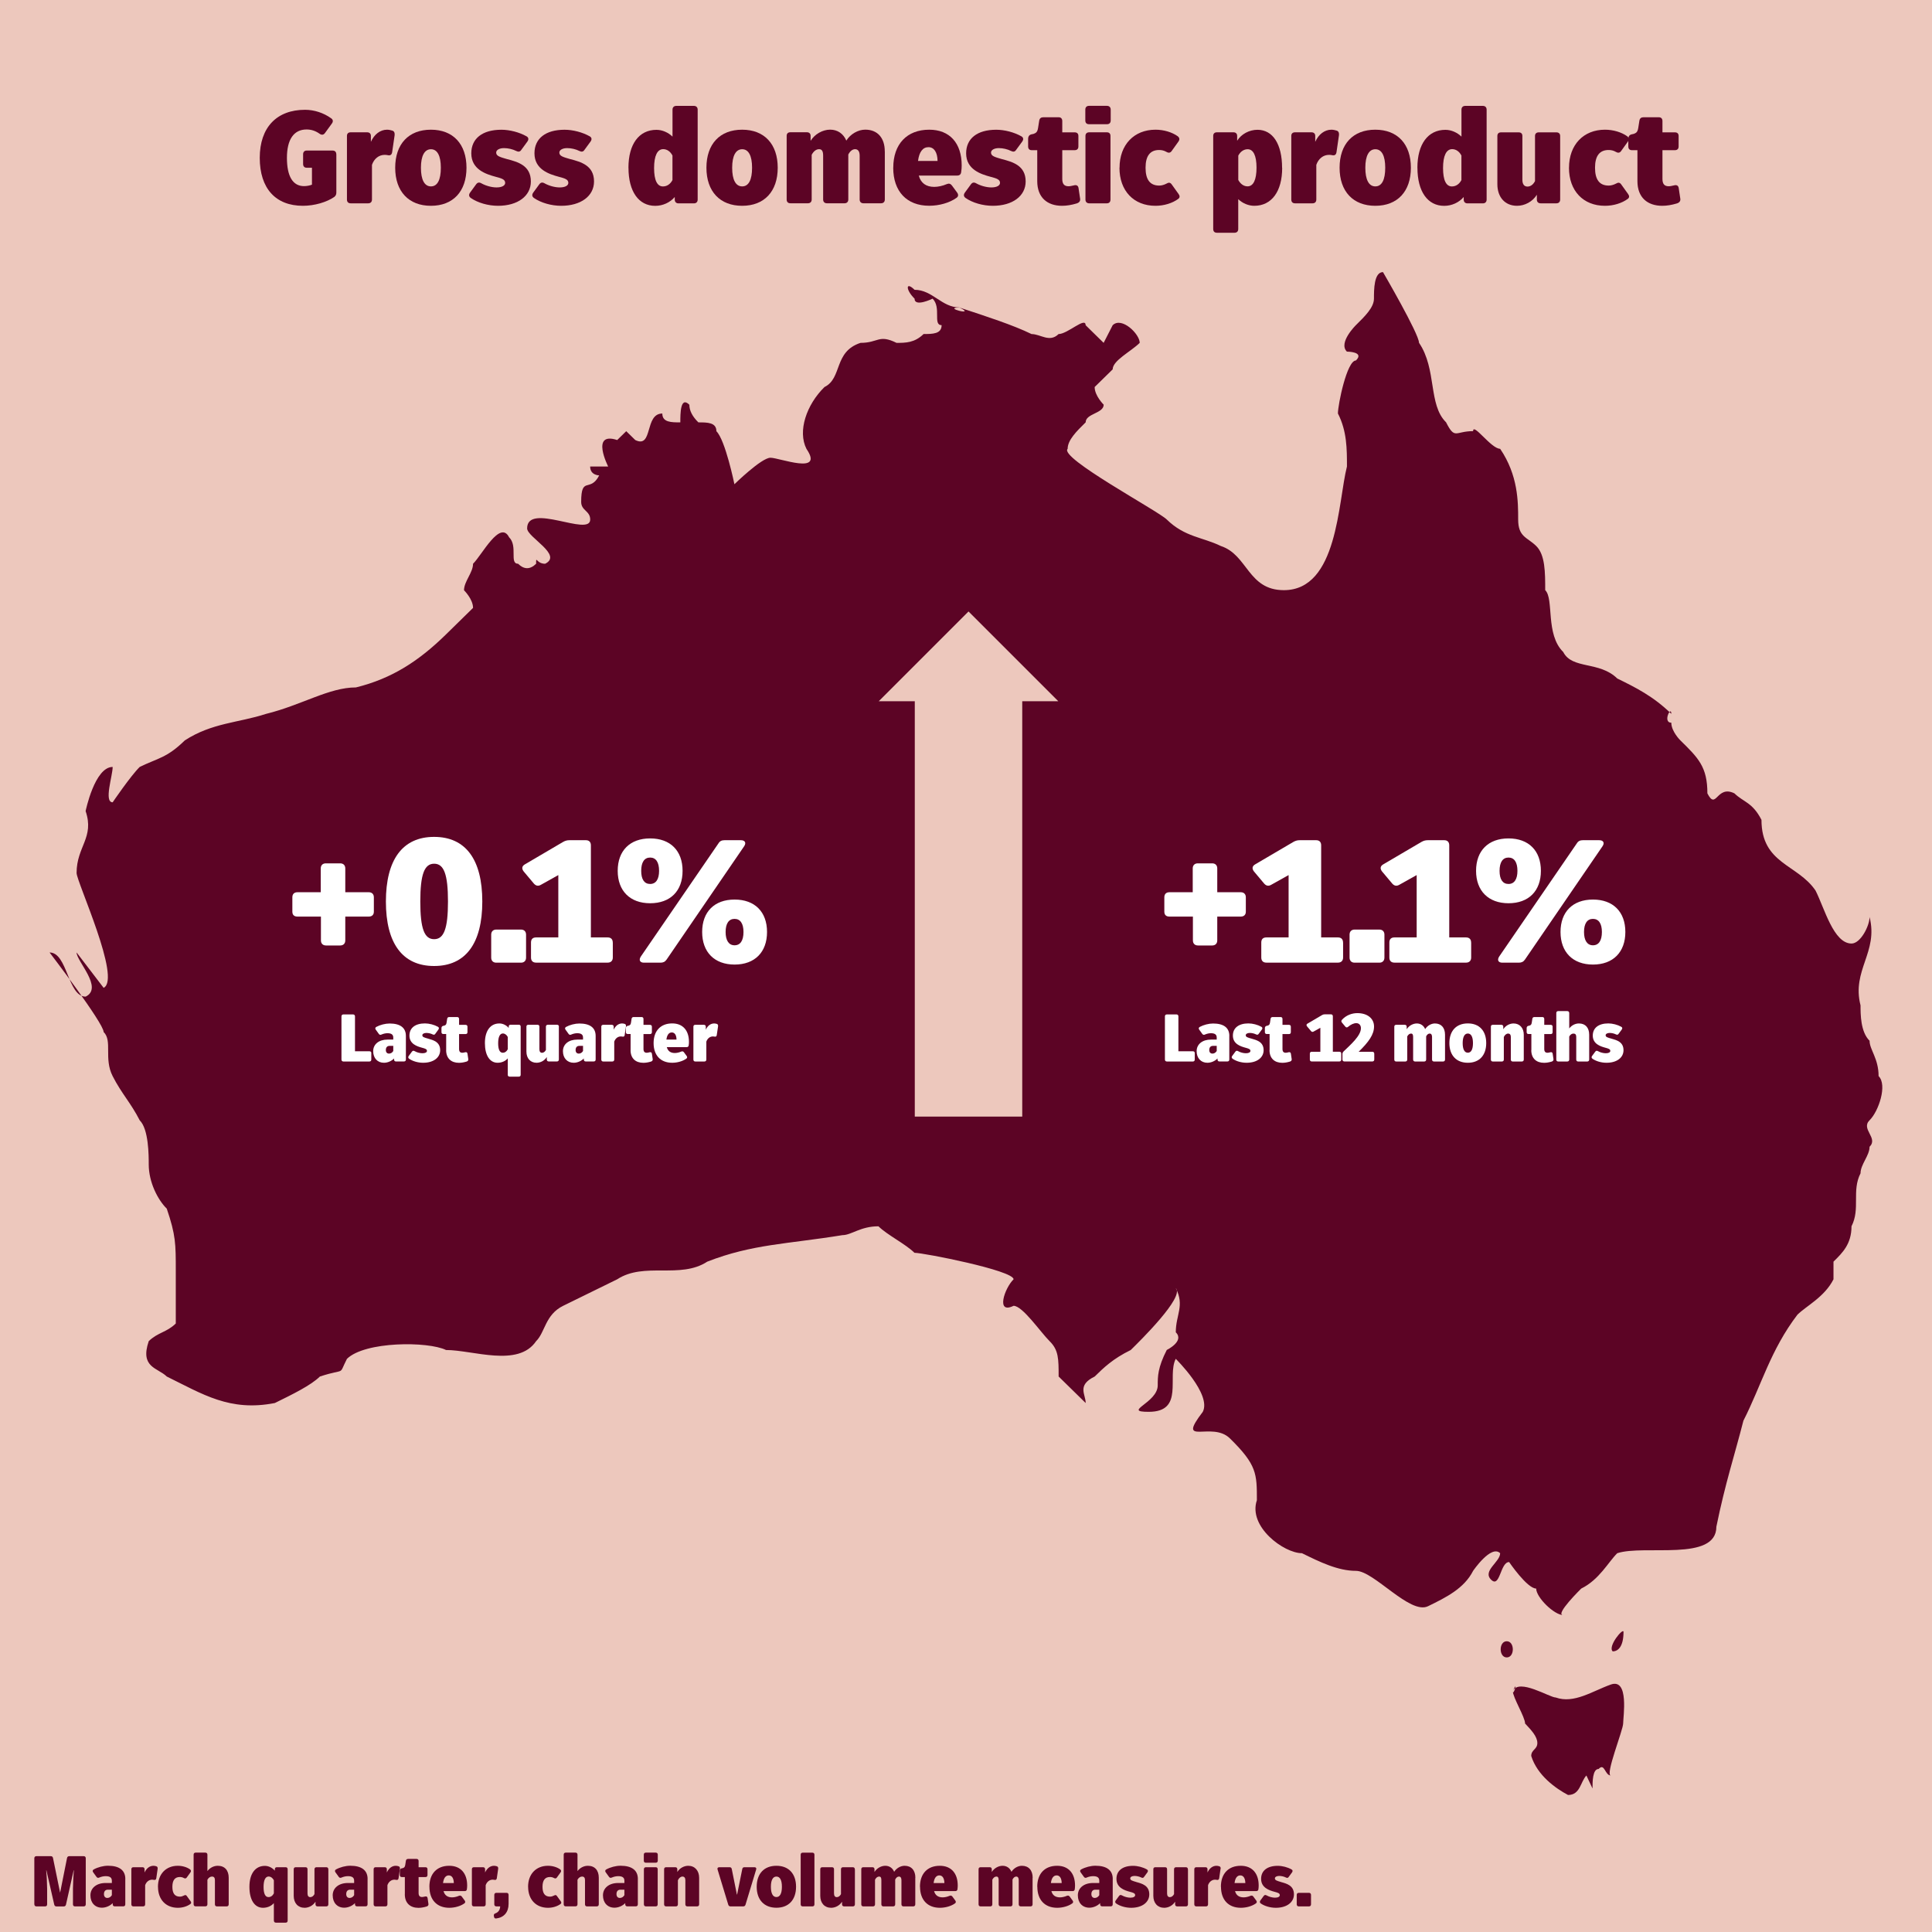 <?xml version="1.0" encoding="UTF-8"?>
<svg id="Layer_1" data-name="Layer 1" xmlns="http://www.w3.org/2000/svg" viewBox="0 0 430.06 430.06">
  <defs>
    <style>
      .cls-1, .cls-2 {
        fill-rule: evenodd;
      }

      .cls-1, .cls-2, .cls-3, .cls-4, .cls-5 {
        stroke-width: 0px;
      }

      .cls-1, .cls-5 {
        fill: #5c0425;
      }

      .cls-2, .cls-4 {
        fill: #edc8bd;
      }

      .cls-3 {
        fill: #fff;
      }
    </style>
  </defs>
  <rect class="cls-4" width="430.06" height="430.06"/>
  <path class="cls-1" d="m213.61,68.44c-4.01,0-6.02-3.93-10.03-3.93-2.01-1.97-2.01,0,0,1.97,0,1.97,4.01,0,4.01,0,2.01,1.97,0,5.9,2.01,5.9,0,1.97-2.01,1.97-4.01,1.97-2.01,1.97-4.01,1.97-6.02,1.97-4.01-1.97-4.01,0-8.02,0-6.02,1.97-4.01,7.87-8.02,9.83-4.01,3.93-6.02,9.83-4.01,13.77,4.01,5.9-6.02,1.97-8.02,1.97s-8.02,5.9-8.02,5.9c0,0-2.01-9.83-4.01-11.8,0-1.97-2.01-1.97-4.01-1.97q-2.01-1.97-2.01-3.93c-2.01-1.97-2.01,1.97-2.01,3.93-2.01,0-4.01,0-4.01-1.97-4.01,0-2.01,7.87-6.02,5.9l-2.01-1.97-2.01,1.97c-6.02-1.97-2.01,5.9-2.01,5.9h-4.01c0,1.97,2.01,1.97,2.01,1.97-2.01,3.93-4.01,0-4.01,5.9,0,1.97,2.01,1.97,2.01,3.93,0,3.93-14.04-3.93-14.04,1.97,0,1.97,8.02,5.9,4.01,7.87-2.01,0-2.01-1.97-2.01,0q-2.01,1.97-4.01,0c-2.01,0,0-3.93-2.01-5.9-2.01-3.93-6.02,3.93-8.02,5.9,0,1.97-2.01,3.93-2.01,5.9,0,0,2.01,1.97,2.01,3.93,0,0-4.01,3.93-6.02,5.9-6.02,5.9-12.03,9.83-20.05,11.8-6.02,0-12.03,3.93-20.05,5.9-6.02,1.97-12.03,1.97-18.05,5.9-4.01,3.93-6.02,3.93-10.03,5.9-2.01,1.97-6.02,7.87-6.02,7.87-2.01,0,0-5.9,0-7.87-4.01,0-6.02,9.83-6.02,9.83,2.01,5.9-2.01,7.87-2.01,13.77,0,1.97,10.03,23.6,6.02,25.57l-6.02-7.87c0,1.97,6.02,7.87,2.01,9.83-4.01,0-4.01-9.83-8.02-9.83,0,0,12.03,15.73,12.03,17.7,2.01,1.97,0,5.9,2.01,9.83,2.01,3.93,4.01,5.9,6.02,9.83,2.01,1.97,2.01,7.87,2.01,9.83,0,3.93,2.01,7.87,4.01,9.83,2.01,5.9,2.01,7.87,2.01,13.77v11.8c-2.01,1.97-4.01,1.97-6.02,3.93-2.01,5.9,2.01,5.9,4.01,7.87,8.02,3.93,14.04,7.87,24.06,5.9,4.01-1.97,8.02-3.93,10.03-5.9,6.02-1.97,4.01,0,6.02-3.93,4.01-3.93,18.05-3.93,22.06-1.97,6.02,0,16.04,3.93,20.05-1.97,2.01-1.97,2.01-5.9,6.02-7.87,4.01-1.97,8.02-3.93,12.03-5.9,6.02-3.93,14.04,0,20.05-3.93,10.03-3.93,18.05-3.93,30.08-5.9,2.01,0,4.01-1.97,8.02-1.97,2.01,1.97,6.02,3.93,8.02,5.9,2.01,0,22.06,3.93,22.06,5.9-2.01,1.97-4.01,7.87,0,5.9,2.01,0,6.02,5.9,8.02,7.87,2.01,1.97,2.01,3.93,2.01,7.87,2.01,1.97,6.02,5.9,6.02,5.9,0-1.97-2.01-3.93,2.01-5.9,2.01-1.97,4.01-3.93,8.02-5.9,2.01-1.97,12.03-11.8,10.03-13.77,2.01,3.93,0,5.9,0,9.83,2.01,1.97-2.01,3.93-2.01,3.93-2.01,3.93-2.01,5.9-2.01,7.87,0,3.93-8.02,5.9-2.01,5.9,8.02,0,4.01-7.87,6.02-11.8,0,0,8.02,7.87,6.02,11.8-6.02,7.87,2.01,1.97,6.02,5.9,6.02,5.9,6.02,7.87,6.02,13.77-2.01,5.9,6.02,11.8,10.03,11.8,4.01,1.97,8.02,3.93,12.03,3.93s12.03,9.83,16.04,7.87,8.02-3.93,10.03-7.87c0,0,4.01-5.9,6.02-3.93,0,1.97-4.01,3.93-2.01,5.9,2.01,1.97,2.01-3.93,4.01-3.93,0,0,4.01,5.9,6.02,5.9,0,1.97,4.01,5.9,6.02,5.9-2.01,0,4.01-5.9,4.01-5.9,4.01-1.97,6.02-5.9,8.02-7.87,6.02-1.97,22.06,1.97,22.06-5.9,2.01-9.83,4.01-15.73,6.02-23.6,4.01-7.87,6.02-15.73,12.03-23.6,2.01-1.97,6.02-3.93,8.02-7.87v-3.93c2.01-1.97,4.01-3.93,4.01-7.87,2.01-3.93,0-7.87,2.01-11.8,0-1.97,2.01-3.93,2.01-5.9,2.01-1.97-2.01-3.93,0-5.9,2.01-1.97,4.01-7.87,2.01-9.83,0-3.93-2.01-5.9-2.01-7.87-2.01-1.97-2.01-5.9-2.01-7.87-2.01-7.87,4.01-11.8,2.01-19.67,0,1.97-2.01,5.9-4.01,5.9-4.01,0-6.02-7.87-8.02-11.8-4.01-5.9-12.03-5.9-12.03-15.73-2.01-3.93-4.01-3.93-6.02-5.9-4.01-1.97-4.01,3.93-6.02,0,0-5.9-2.01-7.87-6.02-11.8,0,0-2.01-1.97-2.01-3.93-2.01,0,0-3.93,0-1.97-4.01-3.93-8.02-5.9-12.03-7.87-4.01-3.93-10.03-1.97-12.03-5.9-4.01-3.93-2.01-11.8-4.01-13.77,0-3.93,0-7.87-2.01-9.83-2.01-1.97-4.01-1.97-4.01-5.9s0-9.83-4.01-15.73c-2.01,0-6.02-5.9-6.02-3.93-4.01,0-4.01,1.97-6.02-1.97-4.01-3.93-2.01-11.8-6.02-17.7,0-1.97-8.02-15.73-8.02-15.73-2.01,0-2.01,3.93-2.01,5.9s-2.01,3.93-4.01,5.9c0,0-4.01,3.93-2.01,5.9,0,0,4.01,0,2.01,1.97-2.01,0-4.01,9.83-4.01,11.8,2.01,3.93,2.01,7.87,2.01,11.8-2.01,7.87-2.01,27.53-14.04,27.53-8.02,0-8.02-7.87-14.04-9.83-4.01-1.97-8.02-1.97-12.03-5.9-2.01-1.97-24.06-13.77-22.06-15.73,0-1.97,2.01-3.93,4.01-5.9,0-1.97,4.01-1.97,4.01-3.93,0,0-2.01-1.97-2.01-3.93l4.01-3.93c0-1.97,4.01-3.93,6.02-5.9,0-1.97-4.01-5.9-6.02-3.93l-2.01,3.93-4.01-3.93c0-1.97-4.01,1.97-6.02,1.97-2.01,1.97-4.01,0-6.02,0-4.01-1.97-10.03-3.93-16.04-5.9-4.01,0,4.01,1.97,0,0h0Z"/>
  <polygon class="cls-2" points="235.57 156.09 227.55 156.09 227.55 248.55 203.63 248.55 203.63 156.09 195.61 156.09 215.59 136.11 235.57 156.09 235.57 156.09"/>
  <g>
    <path class="cls-3" d="m276.19,204.03h-5.23v5.3c0,.7-.43,1.13-1.13,1.13h-3.16c-.7,0-1.13-.43-1.13-1.13v-5.3h-5.23c-.74,0-1.13-.39-1.13-1.09v-3.2c0-.7.39-1.13,1.13-1.13h5.19v-5.3c0-.7.43-1.13,1.13-1.13h3.2c.7,0,1.13.43,1.13,1.13v5.3h5.23c.7,0,1.13.43,1.13,1.13v3.2c0,.7-.43,1.09-1.13,1.09Z"/>
    <path class="cls-3" d="m298.97,209.8v3.35c0,.7-.43,1.13-1.13,1.13h-15.95c-.74,0-1.13-.43-1.13-1.13v-3.35c0-.74.39-1.13,1.13-1.13h4.95v-13.88l-3.9,2.18c-.62.35-1.13.19-1.56-.31l-2.26-2.69c-.47-.62-.39-1.17.27-1.56l8.5-4.99c.47-.27.9-.39,1.4-.39h3.71c.7,0,1.09.43,1.09,1.13v20.51h3.74c.7,0,1.13.39,1.13,1.13Z"/>
    <path class="cls-3" d="m300.41,213.16v-5.11c0-.7.43-1.13,1.13-1.13h5.5c.7,0,1.13.43,1.13,1.13v5.11c0,.7-.43,1.13-1.13,1.13h-5.5c-.7,0-1.13-.43-1.13-1.13Z"/>
    <path class="cls-3" d="m327.48,209.8v3.35c0,.7-.43,1.13-1.13,1.13h-15.95c-.74,0-1.13-.43-1.13-1.13v-3.35c0-.74.39-1.13,1.13-1.13h4.95v-13.88l-3.9,2.18c-.62.35-1.13.19-1.56-.31l-2.26-2.69c-.47-.62-.39-1.17.27-1.56l8.5-4.99c.47-.27.9-.39,1.4-.39h3.71c.7,0,1.09.43,1.09,1.13v20.51h3.74c.7,0,1.13.39,1.13,1.13Z"/>
    <path class="cls-3" d="m328.57,193.85c0-4.49,2.73-7.22,7.22-7.22s7.21,2.73,7.21,7.22-2.73,7.21-7.21,7.21-7.22-2.77-7.22-7.21Zm9.52,20.44h-3.67c-.9,0-1.21-.58-.7-1.37l17.28-25.19c.31-.51.74-.7,1.33-.7h3.67c.9,0,1.25.58.7,1.37l-17.24,25.19c-.35.51-.78.7-1.37.7Zm-.31-20.44c0-1.91-.7-2.96-1.99-2.96s-1.99,1.05-1.99,2.96.7,2.92,1.99,2.92,1.99-1.05,1.99-2.92Zm9.59,13.61c0-4.49,2.73-7.22,7.22-7.22s7.21,2.73,7.21,7.22-2.73,7.25-7.21,7.25-7.22-2.77-7.22-7.25Zm9.21,0c0-1.87-.7-2.92-1.99-2.92s-1.99,1.05-1.99,2.92.7,2.96,1.99,2.96,1.99-1.05,1.99-2.96Z"/>
    <path class="cls-3" d="m265.95,234.43v1.43c0,.27-.15.43-.43.43h-5.77c-.27,0-.44-.17-.44-.43v-9.62c0-.27.17-.43.44-.43h2.13c.27,0,.43.17.43.43v7.77h3.21c.29,0,.43.15.43.42Z"/>
    <path class="cls-3" d="m273.64,230.57v5.28c0,.27-.15.43-.43.43h-1.77c-.27,0-.42-.17-.42-.43v-.24c-.58.6-1.46.96-2.25.96-1.44,0-2.4-1.04-2.4-2.58s1.27-2.58,3.18-2.58h1.29v-.46c0-.67-.44-.96-1.3-.96-.41,0-.9.11-1.31.29-.24.12-.43.09-.6-.13l-.69-.96c-.17-.24-.12-.46.12-.6.86-.46,2-.76,2.97-.76,2.37,0,3.62.95,3.62,2.76Zm-2.8,2.24h-.83c-.53,0-.83.33-.83.93,0,.5.27.79.71.79.38,0,.72-.21.95-.58v-1.14Z"/>
    <path class="cls-3" d="m278.58,231.2c1.15.32,2.7.71,2.7,2.57,0,1.68-1.51,2.8-3.78,2.8-1.14,0-2.34-.34-3.13-.9-.23-.17-.25-.38-.09-.61l.71-.96c.17-.23.36-.26.62-.11.51.29,1.18.46,1.74.46.62,0,.99-.21.99-.52,0-.39-.36-.51-1.1-.71-1.11-.3-2.8-.84-2.8-2.7,0-1.71,1.29-2.71,3.46-2.71.95,0,2.05.29,2.88.75.25.13.29.36.12.6l-.71.96c-.15.24-.34.25-.58.14-.42-.21-.95-.33-1.41-.33-.52,0-.9.21-.9.51,0,.41.42.51,1.29.76Z"/>
    <path class="cls-3" d="m282.61,233.74v-3.57h-.63c-.27,0-.42-.15-.42-.43v-.88c0-.24.11-.42.35-.5l.28-.06c.27-.1.44-.19.51-.67l.13-.85c.04-.27.21-.39.48-.39h1.75c.27,0,.42.17.42.44v1.3h1.43c.28,0,.43.15.43.42v1.2c0,.29-.15.43-.43.43h-1.43v3.32c0,.6.26.84.72.84.18,0,.38-.04.63-.11.29-.07.48.03.52.32l.18,1.21c.04.27-.11.46-.41.55-.6.18-1.16.27-1.68.27-1.68,0-2.85-.95-2.85-2.83Z"/>
    <path class="cls-3" d="m298.56,234.56v1.29c0,.27-.16.43-.43.43h-6.13c-.29,0-.43-.17-.43-.43v-1.29c0-.29.15-.44.43-.44h1.91v-5.34l-1.5.84c-.24.14-.44.08-.6-.12l-.87-1.04c-.18-.24-.15-.45.1-.6l3.27-1.92c.18-.1.35-.15.54-.15h1.42c.27,0,.42.17.42.43v7.89h1.44c.27,0,.43.15.43.44Z"/>
    <path class="cls-3" d="m305.91,234.56v1.29c0,.27-.17.43-.44.43h-6.21c-.27,0-.43-.17-.43-.43v-1.23c0-.22.08-.38.22-.54,1.59-1.54,3.89-3.51,3.89-5.21,0-.67-.42-1.12-1.04-1.12-.54,0-1.21.3-1.82.82-.22.18-.43.18-.61-.04l-.75-.9c-.17-.2-.18-.41-.02-.6.95-1.06,2.25-1.51,3.45-1.51,2.22,0,3.71,1.18,3.71,2.98s-1.2,3.45-3.42,5.62h3.03c.27,0,.44.15.44.44Z"/>
    <path class="cls-3" d="m321.66,230.32v5.54c0,.27-.17.43-.43.43h-2.03c-.27,0-.43-.17-.43-.43v-5.04c0-.48-.18-.75-.53-.75-.3,0-.58.22-.78.62v5.17c0,.27-.17.43-.44.43h-2.02c-.27,0-.44-.17-.44-.43v-5.04c0-.51-.13-.75-.46-.75s-.63.22-.85.64v5.15c0,.27-.17.43-.44.43h-2.01c-.29,0-.43-.17-.43-.43v-7.32c0-.27.15-.42.43-.42h1.89c.27,0,.44.15.44.42v.57c.46-.76,1.38-1.29,2.25-1.29s1.53.48,1.86,1.26c.46-.75,1.35-1.26,2.17-1.26,1.41,0,2.25.95,2.25,2.5Z"/>
    <path class="cls-3" d="m330.83,232.19c0,2.73-1.54,4.38-4.09,4.38s-4.11-1.65-4.11-4.38,1.54-4.38,4.11-4.38,4.09,1.67,4.09,4.38Zm-2.95,0c0-1.38-.41-2.13-1.14-2.13s-1.15.75-1.15,2.13.4,2.14,1.15,2.14,1.14-.76,1.14-2.14Z"/>
    <path class="cls-3" d="m339.19,230.32v5.54c0,.27-.17.43-.43.43h-2.03c-.27,0-.42-.17-.42-.43v-5.04c0-.48-.22-.75-.6-.75s-.74.29-.96.76v5.03c0,.27-.17.43-.44.43h-2.01c-.29,0-.43-.17-.43-.43v-7.32c0-.27.15-.42.43-.42h1.89c.27,0,.44.15.44.42v.57c.48-.79,1.41-1.29,2.28-1.29,1.38,0,2.28,1.02,2.28,2.5Z"/>
    <path class="cls-3" d="m340.88,233.74v-3.57h-.63c-.27,0-.42-.15-.42-.43v-.88c0-.24.11-.42.35-.5l.28-.06c.27-.1.44-.19.51-.67l.13-.85c.04-.27.21-.39.48-.39h1.75c.27,0,.42.17.42.44v1.3h1.43c.28,0,.43.15.43.42v1.2c0,.29-.15.43-.43.43h-1.43v3.32c0,.6.26.84.72.84.18,0,.38-.04.63-.11.29-.07.48.03.52.32l.18,1.21c.04.27-.11.46-.41.55-.6.18-1.16.27-1.68.27-1.68,0-2.85-.95-2.85-2.83Z"/>
    <path class="cls-3" d="m353.75,230.32v5.54c0,.27-.17.43-.43.43h-2.03c-.27,0-.42-.17-.42-.43v-5.04c0-.51-.2-.75-.62-.75-.34,0-.71.22-.94.66v5.13c0,.27-.17.43-.44.43h-2.01c-.29,0-.43-.17-.43-.43v-10.35c0-.27.15-.44.43-.44h2.01c.27,0,.44.17.44.44v3.42c.52-.69,1.33-1.11,2.16-1.11,1.44,0,2.28.95,2.28,2.5Z"/>
    <path class="cls-3" d="m358.69,231.2c1.15.32,2.7.71,2.7,2.57,0,1.68-1.51,2.8-3.78,2.8-1.14,0-2.34-.34-3.13-.9-.23-.17-.25-.38-.09-.61l.71-.96c.17-.23.36-.26.62-.11.51.29,1.18.46,1.74.46.62,0,.99-.21.99-.52,0-.39-.36-.51-1.1-.71-1.11-.3-2.8-.84-2.8-2.7,0-1.71,1.29-2.71,3.46-2.71.95,0,2.05.29,2.88.75.25.13.29.36.12.6l-.71.96c-.15.24-.34.25-.58.14-.42-.21-.95-.33-1.41-.33-.52,0-.9.21-.9.51,0,.41.42.51,1.29.76Z"/>
  </g>
  <g>
    <path class="cls-3" d="m82.09,204.03h-5.23v5.3c0,.7-.43,1.13-1.13,1.13h-3.16c-.7,0-1.13-.43-1.13-1.13v-5.3h-5.23c-.74,0-1.13-.39-1.13-1.09v-3.2c0-.7.39-1.13,1.13-1.13h5.19v-5.3c0-.7.43-1.13,1.13-1.13h3.2c.7,0,1.13.43,1.13,1.13v5.3h5.23c.7,0,1.13.43,1.13,1.13v3.2c0,.7-.43,1.09-1.13,1.09Z"/>
    <path class="cls-3" d="m107.36,200.68c0,9.32-3.71,14.35-10.73,14.35s-10.73-5.03-10.73-14.35,3.71-14.39,10.73-14.39,10.73,5.03,10.73,14.39Zm-7.64,0c0-6.04-.9-8.42-3.08-8.42s-3.08,2.38-3.08,8.42.9,8.38,3.08,8.38,3.08-2.38,3.08-8.38Z"/>
    <path class="cls-3" d="m109.34,213.16v-5.11c0-.7.43-1.13,1.13-1.13h5.5c.7,0,1.13.43,1.13,1.13v5.11c0,.7-.43,1.13-1.13,1.13h-5.5c-.7,0-1.13-.43-1.13-1.13Z"/>
    <path class="cls-3" d="m136.41,209.8v3.35c0,.7-.43,1.13-1.13,1.13h-15.95c-.74,0-1.13-.43-1.13-1.13v-3.35c0-.74.39-1.13,1.13-1.13h4.95v-13.88l-3.9,2.18c-.62.35-1.13.19-1.56-.31l-2.26-2.69c-.47-.62-.39-1.17.27-1.56l8.5-4.99c.47-.27.9-.39,1.4-.39h3.71c.7,0,1.09.43,1.09,1.13v20.51h3.74c.7,0,1.13.39,1.13,1.13Z"/>
    <path class="cls-3" d="m137.5,193.85c0-4.49,2.73-7.22,7.22-7.22s7.22,2.73,7.22,7.22-2.73,7.21-7.22,7.21-7.22-2.77-7.22-7.21Zm9.52,20.44h-3.67c-.9,0-1.21-.58-.7-1.37l17.28-25.19c.31-.51.74-.7,1.33-.7h3.67c.9,0,1.25.58.7,1.37l-17.24,25.19c-.35.51-.78.7-1.36.7Zm-.31-20.44c0-1.91-.7-2.96-1.99-2.96s-1.99,1.05-1.99,2.96.7,2.92,1.99,2.92,1.99-1.05,1.99-2.92Zm9.59,13.61c0-4.49,2.73-7.22,7.22-7.22s7.22,2.73,7.22,7.22-2.73,7.25-7.22,7.25-7.22-2.77-7.22-7.25Zm9.2,0c0-1.87-.7-2.92-1.99-2.92s-1.99,1.05-1.99,2.92.7,2.96,1.99,2.96,1.99-1.05,1.99-2.96Z"/>
    <path class="cls-3" d="m82.65,234.43v1.43c0,.27-.15.43-.43.43h-5.77c-.27,0-.44-.17-.44-.43v-9.62c0-.27.17-.43.44-.43h2.13c.27,0,.44.17.44.43v7.77h3.21c.28,0,.43.15.43.42Z"/>
    <path class="cls-3" d="m90.35,230.57v5.28c0,.27-.15.43-.44.43h-1.77c-.27,0-.42-.17-.42-.43v-.24c-.58.6-1.46.96-2.25.96-1.44,0-2.4-1.04-2.4-2.58s1.27-2.58,3.18-2.58h1.29v-.46c0-.67-.44-.96-1.3-.96-.41,0-.9.11-1.31.29-.24.12-.44.09-.6-.13l-.69-.96c-.17-.24-.12-.46.12-.6.85-.46,2-.76,2.97-.76,2.37,0,3.62.95,3.62,2.76Zm-2.81,2.24h-.82c-.53,0-.83.33-.83.93,0,.5.27.79.71.79.38,0,.72-.21.94-.58v-1.14Z"/>
    <path class="cls-3" d="m95.28,231.2c1.15.32,2.7.71,2.7,2.57,0,1.68-1.52,2.8-3.78,2.8-1.14,0-2.34-.34-3.13-.9-.23-.17-.25-.38-.09-.61l.71-.96c.17-.23.36-.26.62-.11.51.29,1.18.46,1.74.46.62,0,.99-.21.99-.52,0-.39-.36-.51-1.1-.71-1.11-.3-2.8-.84-2.8-2.7,0-1.71,1.29-2.71,3.46-2.71.94,0,2.05.29,2.88.75.25.13.28.36.12.6l-.7.96c-.15.24-.35.25-.58.14-.42-.21-.95-.33-1.41-.33-.52,0-.9.21-.9.51,0,.41.42.51,1.29.76Z"/>
    <path class="cls-3" d="m99.32,233.74v-3.57h-.63c-.27,0-.42-.15-.42-.43v-.88c0-.24.1-.42.35-.5l.28-.06c.27-.1.44-.19.51-.67l.13-.85c.04-.27.21-.39.48-.39h1.75c.27,0,.42.17.42.44v1.3h1.43c.28,0,.44.15.44.42v1.2c0,.29-.15.43-.44.43h-1.43v3.32c0,.6.26.84.72.84.18,0,.38-.04.63-.11.29-.07.48.03.52.32l.18,1.21c.04.27-.1.46-.4.55-.6.18-1.16.27-1.68.27-1.68,0-2.85-.95-2.85-2.83Z"/>
    <path class="cls-3" d="m113.03,239.24v-3.65c-.54.63-1.38.98-2.26.98-1.75,0-2.83-1.65-2.83-4.38s1.21-4.37,3.22-4.37c.78,0,1.56.39,2.08,1v-.3c0-.27.15-.42.42-.42h1.81c.28,0,.43.15.43.42v10.71c0,.29-.15.43-.43.43h-2.01c-.27,0-.44-.15-.44-.43Zm0-5.68v-2.73c-.25-.48-.65-.78-1.09-.78-.67,0-1.05.77-1.05,2.18s.36,2.11,1.02,2.11c.47,0,.87-.27,1.12-.78Z"/>
    <path class="cls-3" d="m124.4,228.53v7.32c0,.27-.17.43-.44.43h-1.81c-.27,0-.43-.17-.43-.43v-.56c-.5.81-1.41,1.28-2.28,1.28-1.38,0-2.26-.99-2.26-2.49v-5.55c0-.27.15-.42.44-.42h2.01c.29,0,.44.15.44.42v5.04c0,.51.21.78.58.78.34,0,.66-.23.87-.63v-5.19c0-.27.17-.42.44-.42h2.02c.27,0,.44.15.44.42Z"/>
    <path class="cls-3" d="m132.59,230.57v5.28c0,.27-.15.43-.44.43h-1.77c-.27,0-.42-.17-.42-.43v-.24c-.58.6-1.46.96-2.25.96-1.44,0-2.4-1.04-2.4-2.58s1.27-2.58,3.18-2.58h1.29v-.46c0-.67-.44-.96-1.3-.96-.41,0-.9.11-1.31.29-.24.12-.44.09-.6-.13l-.69-.96c-.17-.24-.12-.46.12-.6.85-.46,2-.76,2.97-.76,2.37,0,3.62.95,3.62,2.76Zm-2.81,2.24h-.82c-.53,0-.83.33-.83.93,0,.5.27.79.71.79.38,0,.72-.21.94-.58v-1.14Z"/>
    <path class="cls-3" d="m139.34,228.46l-.29,1.95c-.04.29-.21.39-.45.34-.13-.03-.27-.04-.4-.04-.67,0-1.23.45-1.47,1.16v3.99c0,.27-.17.43-.44.43h-2.01c-.28,0-.43-.17-.43-.43v-7.32c0-.27.15-.42.43-.42h1.89c.27,0,.44.15.44.42v.67c.39-.87,1.08-1.39,1.86-1.39.19,0,.42.04.6.1.24.08.3.29.27.54Z"/>
    <path class="cls-3" d="m140.37,233.74v-3.57h-.63c-.27,0-.42-.15-.42-.43v-.88c0-.24.1-.42.35-.5l.28-.06c.27-.1.44-.19.51-.67l.13-.85c.04-.27.21-.39.48-.39h1.75c.27,0,.42.17.42.44v1.3h1.43c.28,0,.44.15.44.42v1.2c0,.29-.15.43-.44.43h-1.43v3.32c0,.6.26.84.72.84.18,0,.38-.04.63-.11.29-.07.48.03.52.32l.18,1.21c.04.27-.1.46-.4.55-.6.18-1.16.27-1.68.27-1.68,0-2.85-.95-2.85-2.83Z"/>
    <path class="cls-3" d="m145.49,232.19c0-2.71,1.56-4.38,4.14-4.38,2.35,0,3.73,1.54,3.73,4.11,0,.24-.01.51-.06.78-.03.25-.19.39-.45.39h-4.42c.23.86.82,1.31,1.78,1.31.44,0,.98-.12,1.43-.32.25-.1.44-.06.6.15l.62.84c.15.22.13.43-.08.58-.81.58-2.01.92-3.15.92-2.58,0-4.14-1.65-4.14-4.38Zm5.1-.78c-.01-1-.4-1.59-1.05-1.59s-1.06.54-1.2,1.59h2.25Z"/>
    <path class="cls-3" d="m159.84,228.46l-.29,1.95c-.04.29-.21.39-.45.34-.13-.03-.27-.04-.4-.04-.67,0-1.23.45-1.47,1.16v3.99c0,.27-.17.43-.44.43h-2.01c-.28,0-.43-.17-.43-.43v-7.32c0-.27.15-.42.43-.42h1.89c.27,0,.44.15.44.42v.67c.39-.87,1.08-1.39,1.86-1.39.19,0,.42.04.6.1.24.08.3.29.27.54Z"/>
  </g>
  <path class="cls-1" d="m336.75,376.42c0,1.45,2.73,5.79,2.73,7.23,1.36,1.45,2.73,2.89,2.73,4.34s-1.36,1.45-1.36,2.89c1.36,4.34,5.46,7.23,8.19,8.68,2.73,0,2.73-2.89,4.09-4.34l1.36,2.89c0-1.45,0-4.34,1.36-4.34,1.36-1.45,1.36,1.45,2.73,1.45-1.36,0,2.73-10.13,2.73-11.57s1.36-10.13-2.73-8.68c-4.09,1.45-8.19,4.34-12.28,2.89-1.36,0-8.19-4.34-9.55-1.45,0,1.45,1.36-2.89,0,0h0Z"/>
  <path class="cls-1" d="m361.39,363.27c0-1.08-3.6,3.24-2.4,4.32,1.2,0,2.4-1.08,2.4-4.32h0Z"/>
  <path class="cls-1" d="m335.4,368.94c-1.8,0-1.8-3.6,0-3.6s1.8,3.6,0,3.6h0Z"/>
  <g>
    <path class="cls-5" d="m7.64,423.9v-10.26c0-.29.18-.46.46-.46h3.2c.27,0,.45.13.5.42l1.58,7.71,1.54-7.71c.06-.29.24-.42.51-.42h3.2c.29,0,.46.18.46.46v10.26c0,.29-.18.46-.46.46h-1.94c-.29,0-.45-.18-.45-.46v-3.47c0-1.02.1-3.09.21-4.1h-.05l-1.71,7.62c-.06.27-.24.42-.51.42h-1.6c-.27,0-.45-.14-.51-.42l-1.74-7.62h-.05c.11,1.01.21,3.07.21,4.1v3.47c0,.29-.16.46-.46.46h-1.92c-.29,0-.46-.18-.46-.46Z"/>
    <path class="cls-5" d="m27.89,418.26v5.63c0,.29-.16.46-.46.46h-1.89c-.29,0-.45-.18-.45-.46v-.26c-.62.64-1.55,1.02-2.4,1.02-1.54,0-2.56-1.1-2.56-2.75s1.36-2.75,3.39-2.75h1.38v-.5c0-.72-.46-1.02-1.39-1.02-.43,0-.96.11-1.39.3-.26.13-.46.1-.64-.14l-.74-1.02c-.18-.26-.13-.5.13-.64.91-.5,2.13-.82,3.17-.82,2.53,0,3.86,1.01,3.86,2.95Zm-2.99,2.38h-.88c-.56,0-.88.35-.88.99,0,.53.29.85.75.85.4,0,.77-.22,1.01-.62v-1.22Z"/>
    <path class="cls-5" d="m35.09,416.01l-.3,2.08c-.05.3-.22.42-.48.37-.14-.03-.29-.05-.43-.05-.72,0-1.31.48-1.57,1.23v4.26c0,.29-.18.46-.46.46h-2.15c-.3,0-.46-.18-.46-.46v-7.81c0-.29.16-.45.46-.45h2.02c.29,0,.46.16.46.45v.72c.42-.93,1.15-1.49,1.98-1.49.21,0,.45.05.64.11.26.08.32.3.29.58Z"/>
    <path class="cls-5" d="m35.16,419.99c0-2.82,1.78-4.67,4.42-4.67,1.01,0,2.02.3,2.72.8.24.19.27.4.1.66l-.85,1.18c-.18.22-.38.22-.64.08-.27-.16-.58-.22-.88-.22-1.1,0-1.66.72-1.66,2.18s.54,2.19,1.68,2.19c.29,0,.61-.1.88-.24.27-.16.46-.16.64.08l.85,1.18c.18.24.18.45-.03.61-.72.53-1.74.85-2.8.85-2.67,0-4.42-1.84-4.42-4.67Z"/>
    <path class="cls-5" d="m50.91,417.99v5.91c0,.29-.18.46-.46.46h-2.16c-.29,0-.45-.18-.45-.46v-5.38c0-.54-.21-.8-.66-.8-.37,0-.75.24-1.01.7v5.47c0,.29-.18.46-.46.46h-2.15c-.3,0-.46-.18-.46-.46v-11.04c0-.29.16-.46.46-.46h2.15c.29,0,.46.18.46.46v3.65c.56-.74,1.42-1.18,2.31-1.18,1.54,0,2.43,1.01,2.43,2.67Z"/>
    <path class="cls-5" d="m60.96,427.52v-3.89c-.58.67-1.47,1.04-2.42,1.04-1.87,0-3.02-1.76-3.02-4.67s1.3-4.66,3.44-4.66c.83,0,1.66.42,2.22,1.07v-.32c0-.29.16-.45.45-.45h1.94c.3,0,.46.16.46.45v11.43c0,.3-.16.46-.46.46h-2.14c-.29,0-.46-.16-.46-.46Zm0-6.07v-2.91c-.27-.51-.69-.83-1.17-.83-.72,0-1.12.82-1.12,2.32s.38,2.26,1.09,2.26c.5,0,.93-.29,1.2-.83Z"/>
    <path class="cls-5" d="m73.09,416.09v7.81c0,.29-.18.46-.46.46h-1.94c-.29,0-.46-.18-.46-.46v-.59c-.53.86-1.5,1.36-2.43,1.36-1.47,0-2.42-1.06-2.42-2.66v-5.92c0-.29.16-.45.46-.45h2.15c.3,0,.46.16.46.45v5.38c0,.54.22.83.62.83.37,0,.7-.24.93-.67v-5.54c0-.29.18-.45.46-.45h2.16c.29,0,.46.16.46.45Z"/>
    <path class="cls-5" d="m81.82,418.26v5.63c0,.29-.16.46-.46.46h-1.89c-.29,0-.45-.18-.45-.46v-.26c-.62.64-1.55,1.02-2.4,1.02-1.54,0-2.56-1.1-2.56-2.75s1.36-2.75,3.39-2.75h1.38v-.5c0-.72-.46-1.02-1.39-1.02-.43,0-.96.11-1.39.3-.26.13-.46.1-.64-.14l-.74-1.02c-.18-.26-.13-.5.13-.64.91-.5,2.13-.82,3.17-.82,2.53,0,3.86,1.01,3.86,2.95Zm-2.99,2.38h-.88c-.56,0-.88.35-.88.99,0,.53.29.85.75.85.4,0,.77-.22,1.01-.62v-1.22Z"/>
    <path class="cls-5" d="m89.02,416.01l-.3,2.08c-.05.3-.22.42-.48.37-.14-.03-.29-.05-.43-.05-.72,0-1.31.48-1.57,1.23v4.26c0,.29-.18.46-.46.46h-2.15c-.3,0-.46-.18-.46-.46v-7.81c0-.29.16-.45.46-.45h2.02c.29,0,.46.16.46.45v.72c.42-.93,1.15-1.49,1.98-1.49.21,0,.45.05.64.11.26.08.32.3.29.58Z"/>
    <path class="cls-5" d="m90.12,421.64v-3.81h-.67c-.29,0-.45-.16-.45-.46v-.94c0-.26.11-.45.37-.53l.3-.06c.29-.11.46-.21.54-.72l.14-.91c.05-.29.22-.42.51-.42h1.87c.29,0,.45.18.45.46v1.39h1.52c.3,0,.46.16.46.45v1.28c0,.3-.16.46-.46.46h-1.52v3.54c0,.64.27.9.77.9.19,0,.4-.05.67-.11.3-.08.51.03.56.34l.19,1.3c.05.29-.11.5-.43.59-.64.19-1.23.29-1.79.29-1.79,0-3.04-1.01-3.04-3.03Z"/>
    <path class="cls-5" d="m95.58,419.99c0-2.9,1.66-4.67,4.42-4.67,2.51,0,3.99,1.65,3.99,4.39,0,.26-.02.54-.06.83-.03.27-.21.42-.48.42h-4.72c.24.91.88,1.39,1.9,1.39.46,0,1.04-.13,1.52-.34.27-.11.46-.06.64.16l.66.9c.16.24.14.46-.08.62-.86.62-2.14.98-3.36.98-2.75,0-4.42-1.76-4.42-4.67Zm5.44-.83c-.02-1.07-.43-1.7-1.12-1.7s-1.14.58-1.28,1.7h2.4Z"/>
    <path class="cls-5" d="m110.89,416.01l-.3,2.08c-.05.3-.22.42-.48.37-.14-.03-.29-.05-.43-.05-.72,0-1.31.48-1.57,1.23v4.26c0,.29-.18.46-.46.46h-2.15c-.3,0-.46-.18-.46-.46v-7.81c0-.29.16-.45.46-.45h2.02c.29,0,.46.16.46.45v.72c.42-.93,1.15-1.49,1.98-1.49.21,0,.45.05.64.11.26.08.32.3.29.58Z"/>
    <path class="cls-5" d="m110.49,421.34h2.26c.29,0,.46.18.46.46v1.99c0,1.86-1.02,3.04-2.75,3.26-.29.05-.45-.11-.5-.4l-.03-.21c-.05-.29.1-.45.37-.54.64-.24,1.01-.78,1.04-1.54h-.85c-.29,0-.46-.18-.46-.46v-2.1c0-.29.18-.46.46-.46Z"/>
    <path class="cls-5" d="m117.55,419.99c0-2.82,1.78-4.67,4.42-4.67,1.01,0,2.02.3,2.72.8.24.19.27.4.1.66l-.85,1.18c-.18.22-.38.22-.64.08-.27-.16-.58-.22-.88-.22-1.1,0-1.66.72-1.66,2.18s.54,2.19,1.68,2.19c.29,0,.61-.1.88-.24.27-.16.46-.16.64.08l.85,1.18c.18.24.18.45-.03.61-.72.53-1.74.85-2.8.85-2.67,0-4.42-1.84-4.42-4.67Z"/>
    <path class="cls-5" d="m133.29,417.99v5.91c0,.29-.18.46-.46.46h-2.16c-.29,0-.45-.18-.45-.46v-5.38c0-.54-.21-.8-.66-.8-.37,0-.75.24-1.01.7v5.47c0,.29-.18.46-.46.46h-2.15c-.3,0-.46-.18-.46-.46v-11.04c0-.29.16-.46.46-.46h2.15c.29,0,.46.18.46.46v3.65c.56-.74,1.42-1.18,2.31-1.18,1.54,0,2.43,1.01,2.43,2.67Z"/>
    <path class="cls-5" d="m141.98,418.26v5.63c0,.29-.16.46-.46.46h-1.89c-.29,0-.45-.18-.45-.46v-.26c-.62.64-1.55,1.02-2.4,1.02-1.54,0-2.56-1.1-2.56-2.75s1.36-2.75,3.39-2.75h1.38v-.5c0-.72-.46-1.02-1.39-1.02-.43,0-.96.11-1.39.3-.26.13-.46.1-.64-.14l-.74-1.02c-.18-.26-.13-.5.13-.64.91-.5,2.13-.82,3.17-.82,2.53,0,3.86,1.01,3.86,2.95Zm-2.99,2.38h-.88c-.56,0-.88.35-.88.99,0,.53.29.85.75.85.4,0,.77-.22,1.01-.62v-1.22Z"/>
    <path class="cls-5" d="m143.31,414.18v-1.33c0-.29.16-.46.46-.46h2.19c.29,0,.46.18.46.46v1.33c0,.3-.18.46-.46.46h-2.19c-.3,0-.46-.16-.46-.46Zm.02,9.72v-7.81c0-.29.18-.45.46-.45h2.16c.29,0,.45.16.45.45v7.81c0,.29-.16.46-.45.46h-2.16c-.29,0-.46-.18-.46-.46Z"/>
    <path class="cls-5" d="m155.63,417.99v5.91c0,.29-.18.46-.46.46h-2.16c-.29,0-.45-.18-.45-.46v-5.38c0-.51-.24-.8-.64-.8s-.78.3-1.02.82v5.36c0,.29-.18.46-.46.46h-2.15c-.3,0-.46-.18-.46-.46v-7.81c0-.29.16-.45.46-.45h2.02c.29,0,.46.16.46.45v.61c.51-.85,1.5-1.38,2.43-1.38,1.47,0,2.43,1.09,2.43,2.67Z"/>
    <path class="cls-5" d="m162.11,423.98l-2.38-7.83c-.1-.3.05-.51.38-.51h2.27c.29,0,.45.11.51.4l1.14,5.68h.05l1.15-5.68c.05-.29.22-.4.5-.4h2.21c.34,0,.48.21.38.51l-2.37,7.83c-.08.26-.26.38-.51.38h-2.82c-.26,0-.43-.13-.51-.38Z"/>
    <path class="cls-5" d="m177.2,419.99c0,2.91-1.65,4.67-4.37,4.67s-4.39-1.76-4.39-4.67,1.65-4.67,4.39-4.67,4.37,1.78,4.37,4.67Zm-3.15,0c0-1.47-.43-2.27-1.22-2.27s-1.23.8-1.23,2.27.43,2.29,1.23,2.29,1.22-.82,1.22-2.29Z"/>
    <path class="cls-5" d="m178.23,423.9v-11.04c0-.29.16-.46.46-.46h2.14c.3,0,.46.18.46.46v11.04c0,.29-.16.46-.46.46h-2.14c-.3,0-.46-.18-.46-.46Z"/>
    <path class="cls-5" d="m190.3,416.09v7.81c0,.29-.18.46-.46.46h-1.94c-.29,0-.46-.18-.46-.46v-.59c-.53.86-1.5,1.36-2.43,1.36-1.47,0-2.42-1.06-2.42-2.66v-5.92c0-.29.16-.45.46-.45h2.14c.3,0,.46.16.46.45v5.38c0,.54.22.83.62.83.37,0,.7-.24.93-.67v-5.54c0-.29.18-.45.46-.45h2.16c.29,0,.46.16.46.45Z"/>
    <path class="cls-5" d="m203.74,417.99v5.91c0,.29-.18.46-.46.46h-2.16c-.29,0-.46-.18-.46-.46v-5.38c0-.51-.19-.8-.56-.8-.32,0-.62.24-.83.66v5.52c0,.29-.18.46-.46.46h-2.16c-.29,0-.46-.18-.46-.46v-5.38c0-.54-.14-.8-.5-.8s-.67.24-.91.69v5.49c0,.29-.18.46-.46.46h-2.14c-.3,0-.46-.18-.46-.46v-7.81c0-.29.16-.45.46-.45h2.02c.29,0,.46.16.46.45v.61c.5-.82,1.47-1.38,2.4-1.38s1.63.51,1.98,1.34c.5-.8,1.44-1.34,2.32-1.34,1.5,0,2.4,1.01,2.4,2.67Z"/>
    <path class="cls-5" d="m204.78,419.99c0-2.9,1.66-4.67,4.42-4.67,2.51,0,3.99,1.65,3.99,4.39,0,.26-.02.54-.06.83-.03.27-.21.42-.48.42h-4.72c.24.91.88,1.39,1.91,1.39.46,0,1.04-.13,1.52-.34.27-.11.46-.06.64.16l.66.9c.16.24.14.46-.08.62-.86.62-2.15.98-3.36.98-2.75,0-4.42-1.76-4.42-4.67Zm5.44-.83c-.02-1.07-.43-1.7-1.12-1.7s-1.14.58-1.28,1.7h2.4Z"/>
    <path class="cls-5" d="m229.85,417.99v5.91c0,.29-.18.46-.46.46h-2.16c-.29,0-.46-.18-.46-.46v-5.38c0-.51-.19-.8-.56-.8-.32,0-.62.24-.83.66v5.52c0,.29-.18.46-.46.46h-2.16c-.29,0-.46-.18-.46-.46v-5.38c0-.54-.14-.8-.5-.8s-.67.24-.91.69v5.49c0,.29-.18.46-.46.46h-2.14c-.3,0-.46-.18-.46-.46v-7.81c0-.29.16-.45.46-.45h2.02c.29,0,.46.16.46.45v.61c.5-.82,1.47-1.38,2.4-1.38s1.63.51,1.98,1.34c.5-.8,1.44-1.34,2.32-1.34,1.5,0,2.4,1.01,2.4,2.67Z"/>
    <path class="cls-5" d="m230.89,419.99c0-2.9,1.66-4.67,4.42-4.67,2.51,0,3.99,1.65,3.99,4.39,0,.26-.02.54-.06.83-.03.27-.21.42-.48.42h-4.72c.24.91.88,1.39,1.91,1.39.46,0,1.04-.13,1.52-.34.27-.11.46-.06.64.16l.66.9c.16.24.14.46-.08.62-.86.62-2.15.98-3.36.98-2.75,0-4.42-1.76-4.42-4.67Zm5.44-.83c-.02-1.07-.43-1.7-1.12-1.7s-1.14.58-1.28,1.7h2.4Z"/>
    <path class="cls-5" d="m247.69,418.26v5.63c0,.29-.16.46-.46.46h-1.89c-.29,0-.45-.18-.45-.46v-.26c-.62.64-1.55,1.02-2.4,1.02-1.54,0-2.56-1.1-2.56-2.75s1.36-2.75,3.39-2.75h1.38v-.5c0-.72-.46-1.02-1.39-1.02-.43,0-.96.11-1.39.3-.26.13-.46.1-.64-.14l-.74-1.02c-.18-.26-.13-.5.13-.64.91-.5,2.13-.82,3.17-.82,2.53,0,3.86,1.01,3.86,2.95Zm-2.99,2.38h-.88c-.56,0-.88.35-.88.99,0,.53.29.85.75.85.4,0,.77-.22,1.01-.62v-1.22Z"/>
    <path class="cls-5" d="m252.95,418.94c1.23.34,2.88.75,2.88,2.74,0,1.79-1.62,2.99-4.03,2.99-1.22,0-2.5-.37-3.35-.96-.24-.18-.27-.4-.1-.66l.75-1.02c.18-.24.38-.27.66-.11.54.3,1.26.5,1.86.5.66,0,1.06-.22,1.06-.56,0-.42-.38-.54-1.17-.75-1.18-.32-2.99-.9-2.99-2.88,0-1.83,1.38-2.9,3.7-2.9,1.01,0,2.19.3,3.07.8.27.14.3.38.13.64l-.75,1.02c-.16.26-.37.27-.62.14-.45-.22-1.01-.35-1.5-.35-.56,0-.96.22-.96.54,0,.43.45.54,1.38.82Z"/>
    <path class="cls-5" d="m264.44,416.09v7.81c0,.29-.18.46-.46.46h-1.94c-.29,0-.46-.18-.46-.46v-.59c-.53.86-1.5,1.36-2.43,1.36-1.47,0-2.42-1.06-2.42-2.66v-5.92c0-.29.16-.45.46-.45h2.14c.3,0,.46.16.46.45v5.38c0,.54.22.83.62.83.37,0,.7-.24.93-.67v-5.54c0-.29.18-.45.46-.45h2.16c.29,0,.46.16.46.45Z"/>
    <path class="cls-5" d="m271.69,416.01l-.3,2.08c-.05.3-.22.42-.48.37-.14-.03-.29-.05-.43-.05-.72,0-1.31.48-1.57,1.23v4.26c0,.29-.18.46-.46.46h-2.14c-.3,0-.46-.18-.46-.46v-7.81c0-.29.16-.45.46-.45h2.02c.29,0,.46.16.46.45v.72c.42-.93,1.15-1.49,1.99-1.49.21,0,.45.05.64.11.26.08.32.3.29.58Z"/>
    <path class="cls-5" d="m271.77,419.99c0-2.9,1.66-4.67,4.42-4.67,2.51,0,3.99,1.65,3.99,4.39,0,.26-.02.54-.06.83-.03.27-.21.42-.48.42h-4.72c.24.91.88,1.39,1.91,1.39.46,0,1.04-.13,1.52-.34.27-.11.46-.06.64.16l.66.9c.16.24.14.46-.08.62-.86.62-2.15.98-3.36.98-2.75,0-4.42-1.76-4.42-4.67Zm5.44-.83c-.02-1.07-.43-1.7-1.12-1.7s-1.14.58-1.28,1.7h2.4Z"/>
    <path class="cls-5" d="m285.15,418.94c1.23.34,2.88.75,2.88,2.74,0,1.79-1.62,2.99-4.03,2.99-1.22,0-2.5-.37-3.35-.96-.24-.18-.27-.4-.1-.66l.75-1.02c.18-.24.38-.27.66-.11.54.3,1.26.5,1.86.5.66,0,1.06-.22,1.06-.56,0-.42-.38-.54-1.17-.75-1.18-.32-2.99-.9-2.99-2.88,0-1.83,1.38-2.9,3.7-2.9,1.01,0,2.19.3,3.07.8.27.14.3.38.13.64l-.75,1.02c-.16.26-.37.27-.62.14-.45-.22-1.01-.35-1.5-.35-.56,0-.96.22-.96.54,0,.43.45.54,1.38.82Z"/>
    <path class="cls-5" d="m288.65,423.9v-2.1c0-.29.18-.46.46-.46h2.26c.29,0,.46.18.46.46v2.1c0,.29-.18.46-.46.46h-2.26c-.29,0-.46-.18-.46-.46Z"/>
  </g>
  <g>
    <path class="cls-5" d="m74.87,34.35v8.5c0,.41-.12.72-.46.99-1.68,1.16-4.38,1.97-6.99,1.97-6.06,0-9.6-3.86-9.6-10.67s3.8-10.7,10.09-10.7c2.06,0,4.15.7,5.8,1.89.44.29.49.72.17,1.16l-1.54,2.12c-.32.44-.73.49-1.19.17-.93-.67-1.91-.96-2.9-.96-2.84,0-4.38,2.21-4.38,6.32s1.31,6.29,3.8,6.29c.61,0,1.25-.12,1.77-.32v-3.77h-1.16c-.52,0-.81-.32-.81-.84v-2.15c0-.52.29-.84.81-.84h5.74c.55,0,.84.32.84.84Z"/>
    <path class="cls-5" d="m87.84,30.12l-.55,3.77c-.09.55-.41.75-.87.67-.26-.06-.52-.09-.78-.09-1.31,0-2.38.87-2.84,2.23v7.72c0,.52-.32.84-.84.84h-3.89c-.55,0-.84-.32-.84-.84v-14.16c0-.52.29-.81.84-.81h3.65c.52,0,.84.29.84.81v1.31c.75-1.68,2.09-2.7,3.6-2.7.38,0,.81.09,1.16.2.46.14.58.55.52,1.04Z"/>
    <path class="cls-5" d="m103.84,37.34c0,5.28-2.99,8.47-7.92,8.47s-7.95-3.19-7.95-8.47,2.99-8.47,7.95-8.47,7.92,3.22,7.92,8.47Zm-5.71,0c0-2.67-.78-4.12-2.2-4.12s-2.23,1.45-2.23,4.12.78,4.15,2.23,4.15,2.2-1.48,2.2-4.15Z"/>
    <path class="cls-5" d="m112.95,35.43c2.23.61,5.22,1.36,5.22,4.96,0,3.25-2.93,5.42-7.31,5.42-2.2,0-4.52-.67-6.06-1.74-.44-.32-.49-.72-.17-1.19l1.36-1.86c.32-.43.7-.49,1.19-.2.99.55,2.29.9,3.36.9,1.19,0,1.91-.41,1.91-1.01,0-.75-.7-.99-2.12-1.36-2.15-.58-5.42-1.62-5.42-5.22,0-3.31,2.49-5.25,6.7-5.25,1.83,0,3.97.55,5.57,1.45.49.26.55.7.23,1.16l-1.36,1.86c-.29.46-.67.49-1.13.26-.81-.41-1.83-.64-2.73-.64-1.02,0-1.74.41-1.74.99,0,.78.81.99,2.49,1.48Z"/>
    <path class="cls-5" d="m127.01,35.43c2.23.61,5.22,1.36,5.22,4.96,0,3.25-2.93,5.42-7.31,5.42-2.2,0-4.52-.67-6.06-1.74-.44-.32-.49-.72-.17-1.19l1.36-1.86c.32-.43.7-.49,1.19-.2.99.55,2.29.9,3.36.9,1.19,0,1.91-.41,1.91-1.01,0-.75-.7-.99-2.12-1.36-2.15-.58-5.42-1.62-5.42-5.22,0-3.31,2.49-5.25,6.7-5.25,1.83,0,3.97.55,5.57,1.45.49.26.55.7.23,1.16l-1.36,1.86c-.29.46-.67.49-1.13.26-.81-.41-1.83-.64-2.73-.64-1.02,0-1.74.41-1.74.99,0,.78.81.99,2.49,1.48Z"/>
    <path class="cls-5" d="m139.89,37.34c0-5.25,2.35-8.44,6.24-8.44,1.28,0,2.61.58,3.57,1.51v-6c0-.52.32-.84.84-.84h3.92c.52,0,.84.32.84.84v20.02c0,.52-.32.84-.84.84h-3.42c-.52,0-.84-.32-.84-.84v-.58c-1.04,1.22-2.64,1.97-4.35,1.97-3.68,0-5.95-3.19-5.95-8.47Zm9.8,2.73v-5.45c-.46-.9-1.22-1.42-2.06-1.42-1.31,0-2.03,1.48-2.03,4.21s.7,4.09,1.97,4.09c.9,0,1.65-.52,2.12-1.42Z"/>
    <path class="cls-5" d="m173.12,37.34c0,5.28-2.99,8.47-7.92,8.47s-7.95-3.19-7.95-8.47,2.99-8.47,7.95-8.47,7.92,3.22,7.92,8.47Zm-5.71,0c0-2.67-.78-4.12-2.2-4.12s-2.23,1.45-2.23,4.12.78,4.15,2.23,4.15,2.2-1.48,2.2-4.15Z"/>
    <path class="cls-5" d="m196.96,33.71v10.7c0,.52-.32.84-.84.84h-3.92c-.52,0-.84-.32-.84-.84v-9.75c0-.93-.35-1.45-1.02-1.45-.58,0-1.13.44-1.51,1.19v10.01c0,.52-.32.84-.84.84h-3.92c-.52,0-.84-.32-.84-.84v-9.75c0-.99-.26-1.45-.9-1.45s-1.22.44-1.65,1.25v9.95c0,.52-.32.84-.84.84h-3.89c-.55,0-.84-.32-.84-.84v-14.16c0-.52.29-.81.84-.81h3.65c.52,0,.84.29.84.81v1.1c.9-1.48,2.67-2.49,4.35-2.49s2.96.93,3.6,2.44c.9-1.45,2.61-2.44,4.21-2.44,2.73,0,4.35,1.83,4.35,4.84Z"/>
    <path class="cls-5" d="m198.84,37.34c0-5.25,3.02-8.47,8.01-8.47,4.55,0,7.22,2.99,7.22,7.95,0,.46-.03.99-.12,1.51-.06.49-.38.75-.87.75h-8.56c.44,1.65,1.6,2.52,3.45,2.52.84,0,1.89-.23,2.76-.61.49-.2.84-.12,1.16.29l1.19,1.62c.29.44.26.84-.15,1.13-1.57,1.13-3.89,1.77-6.09,1.77-4.99,0-8.01-3.19-8.01-8.47Zm9.86-1.51c-.03-1.94-.78-3.07-2.03-3.07s-2.06,1.04-2.32,3.07h4.35Z"/>
    <path class="cls-5" d="m223.09,35.43c2.23.61,5.22,1.36,5.22,4.96,0,3.25-2.93,5.42-7.31,5.42-2.21,0-4.53-.67-6.06-1.74-.44-.32-.49-.72-.17-1.19l1.36-1.86c.32-.43.7-.49,1.19-.2.99.55,2.29.9,3.36.9,1.19,0,1.92-.41,1.92-1.01,0-.75-.7-.99-2.12-1.36-2.15-.58-5.42-1.62-5.42-5.22,0-3.31,2.49-5.25,6.7-5.25,1.83,0,3.97.55,5.57,1.45.49.26.55.7.23,1.16l-1.36,1.86c-.29.46-.67.49-1.13.26-.81-.41-1.83-.64-2.73-.64-1.01,0-1.74.41-1.74.99,0,.78.81.99,2.49,1.48Z"/>
    <path class="cls-5" d="m230.89,40.33v-6.9h-1.22c-.52,0-.81-.29-.81-.84v-1.71c0-.46.2-.81.67-.96l.55-.12c.52-.2.84-.38.99-1.3l.26-1.65c.09-.52.41-.75.93-.75h3.39c.52,0,.81.32.81.84v2.52h2.75c.55,0,.84.29.84.81v2.32c0,.55-.29.84-.84.84h-2.75v6.41c0,1.16.49,1.62,1.39,1.62.35,0,.73-.09,1.22-.2.55-.15.93.06,1.01.61l.35,2.35c.09.52-.2.9-.78,1.07-1.16.35-2.23.52-3.25.52-3.25,0-5.51-1.83-5.51-5.48Z"/>
    <path class="cls-5" d="m241.59,26.81v-2.41c0-.52.29-.84.84-.84h3.97c.52,0,.84.32.84.84v2.41c0,.55-.32.84-.84.84h-3.97c-.55,0-.84-.29-.84-.84Zm.03,17.61v-14.16c0-.52.32-.81.84-.81h3.92c.52,0,.81.29.81.81v14.16c0,.52-.29.84-.81.84h-3.92c-.52,0-.84-.32-.84-.84Z"/>
    <path class="cls-5" d="m249.21,37.34c0-5.11,3.22-8.47,8.01-8.47,1.83,0,3.66.55,4.93,1.45.43.35.49.72.17,1.19l-1.54,2.15c-.32.41-.7.41-1.16.14-.49-.29-1.04-.41-1.6-.41-2,0-3.02,1.31-3.02,3.95s.99,3.97,3.05,3.97c.52,0,1.1-.17,1.59-.43.49-.29.84-.29,1.16.14l1.54,2.15c.32.44.32.81-.06,1.1-1.3.96-3.16,1.54-5.08,1.54-4.84,0-8.01-3.34-8.01-8.47Z"/>
    <path class="cls-5" d="m285.41,37.37c0,5.25-2.35,8.44-6.21,8.44-1.28,0-2.61-.55-3.57-1.48v6.64c0,.55-.32.84-.84.84h-3.89c-.55,0-.84-.29-.84-.84v-20.71c0-.52.29-.81.84-.81h3.65c.52,0,.84.29.84.81v1.07c.93-1.51,2.73-2.44,4.52-2.44,3.42,0,5.48,3.19,5.48,8.47Zm-5.71-.06c0-2.64-.7-4.09-1.97-4.09-.84,0-1.6.49-2.09,1.42v5.42c.49.9,1.22,1.42,2.06,1.42,1.31,0,2-1.48,2-4.18Z"/>
    <path class="cls-5" d="m298.05,30.12l-.55,3.77c-.09.55-.41.75-.87.67-.26-.06-.52-.09-.78-.09-1.31,0-2.38.87-2.84,2.23v7.72c0,.52-.32.84-.84.84h-3.89c-.55,0-.84-.32-.84-.84v-14.16c0-.52.29-.81.84-.81h3.65c.52,0,.84.29.84.81v1.31c.75-1.68,2.09-2.7,3.6-2.7.38,0,.81.09,1.16.2.46.14.58.55.52,1.04Z"/>
    <path class="cls-5" d="m314.06,37.34c0,5.28-2.99,8.47-7.92,8.47s-7.95-3.19-7.95-8.47,2.99-8.47,7.95-8.47,7.92,3.22,7.92,8.47Zm-5.71,0c0-2.67-.78-4.12-2.2-4.12s-2.23,1.45-2.23,4.12.78,4.15,2.23,4.15,2.2-1.48,2.2-4.15Z"/>
    <path class="cls-5" d="m315.51,37.34c0-5.25,2.35-8.44,6.24-8.44,1.28,0,2.61.58,3.57,1.51v-6c0-.52.32-.84.84-.84h3.92c.52,0,.84.32.84.84v20.02c0,.52-.32.84-.84.84h-3.42c-.52,0-.84-.32-.84-.84v-.58c-1.04,1.22-2.64,1.97-4.35,1.97-3.68,0-5.95-3.19-5.95-8.47Zm9.8,2.73v-5.45c-.46-.9-1.22-1.42-2.06-1.42-1.31,0-2.03,1.48-2.03,4.21s.7,4.09,1.97,4.09c.9,0,1.65-.52,2.12-1.42Z"/>
    <path class="cls-5" d="m347.29,30.26v14.16c0,.52-.32.84-.84.84h-3.51c-.52,0-.84-.32-.84-.84v-1.07c-.96,1.57-2.73,2.46-4.41,2.46-2.67,0-4.38-1.91-4.38-4.81v-10.73c0-.52.29-.81.84-.81h3.89c.55,0,.84.29.84.81v9.75c0,.99.41,1.51,1.13,1.51.67,0,1.28-.43,1.68-1.22v-10.04c0-.52.32-.81.84-.81h3.92c.52,0,.84.29.84.81Z"/>
    <path class="cls-5" d="m349.26,37.34c0-5.11,3.22-8.47,8.01-8.47,1.83,0,3.66.55,4.93,1.45.44.35.49.72.17,1.19l-1.54,2.15c-.32.41-.7.41-1.16.14-.49-.29-1.04-.41-1.6-.41-2,0-3.02,1.31-3.02,3.95s.99,3.97,3.05,3.97c.52,0,1.1-.17,1.6-.43.49-.29.84-.29,1.16.14l1.54,2.15c.32.44.32.81-.06,1.1-1.31.96-3.16,1.54-5.08,1.54-4.84,0-8.01-3.34-8.01-8.47Z"/>
    <path class="cls-5" d="m364.49,40.33v-6.9h-1.22c-.52,0-.81-.29-.81-.84v-1.71c0-.46.2-.81.67-.96l.55-.12c.52-.2.84-.38.99-1.3l.26-1.65c.09-.52.41-.75.93-.75h3.39c.52,0,.81.32.81.84v2.52h2.76c.55,0,.84.29.84.81v2.32c0,.55-.29.84-.84.84h-2.76v6.41c0,1.16.49,1.62,1.39,1.62.35,0,.73-.09,1.22-.2.55-.15.93.06,1.01.61l.35,2.35c.09.52-.2.9-.78,1.07-1.16.35-2.23.52-3.25.52-3.25,0-5.51-1.83-5.51-5.48Z"/>
  </g>
</svg>